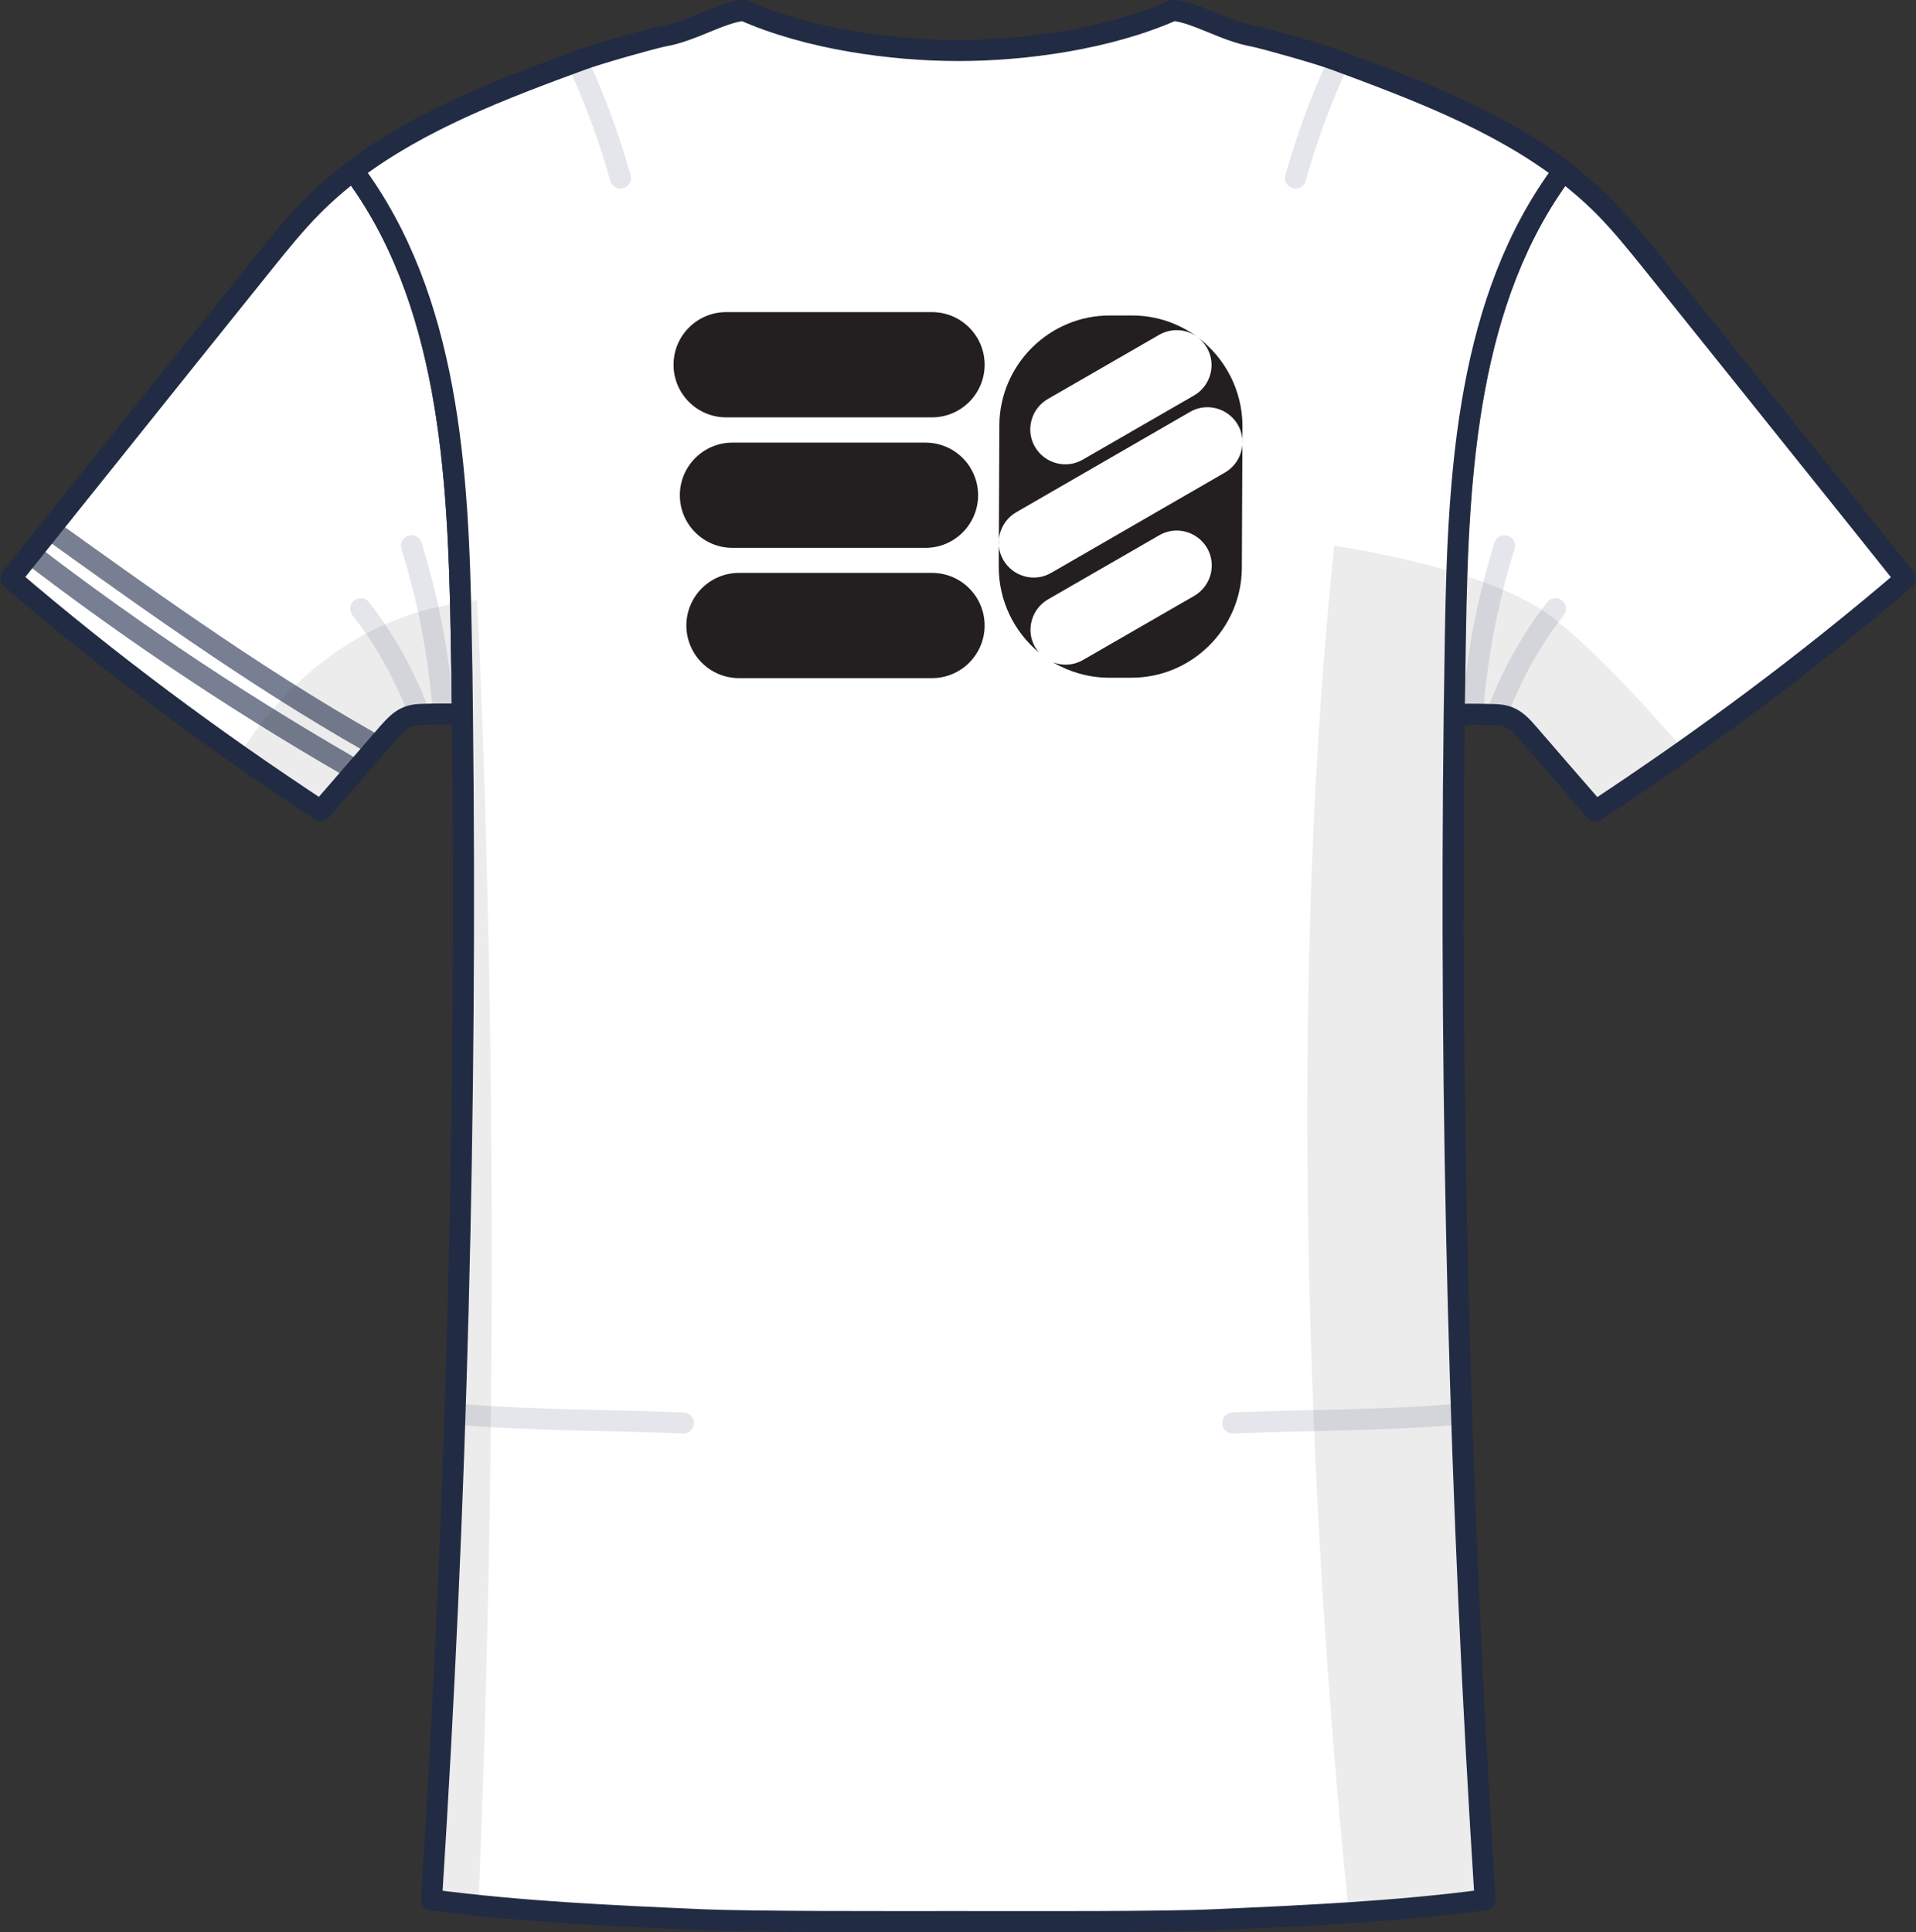 <?xml version="1.0" encoding="UTF-8"?>
<svg xmlns="http://www.w3.org/2000/svg" xmlns:xlink="http://www.w3.org/1999/xlink" viewBox="0 0 91.03 91.81">
  <rect x="0" y="0" width="91.03" height="91.81" fill="#333333" stroke="none"/>
  <defs>
    <style>
      .cls-1, .cls-2, .cls-3, .cls-4 {
        fill: none;
      }

      .cls-5 {
        fill: #353535;
        mix-blend-mode: multiply;
        opacity: .09;
      }

      .cls-6 {
        fill: #231f20;
      }

      .cls-2 {
        stroke: #212b43;
      }

      .cls-2, .cls-3, .cls-4 {
        stroke-linecap: round;
        stroke-linejoin: round;
      }

      .cls-7 {
        isolation: isolate;
      }

      .cls-8 {
        clip-path: url(#clippath-1);
      }

      .cls-9 {
        clip-path: url(#clippath-3);
      }

      .cls-10 {
        clip-path: url(#clippath-5);
      }

      .cls-3 {
        stroke: #787f93;
      }

      .cls-4 {
        stroke: #e5e6ec;
      }

      .cls-11 {
        fill: #fff;
      }

      .cls-12 {
        clip-path: url(#clippath);
      }
    </style>
    <clipPath id="clippath">
      <path class="cls-1" d="M21.96,33.94c-.6-.02-1.2-.02-1.79,0-.27,0-.55.02-.8.12-.38.15-.66.47-.93.77l-3.2,3.69c-5.16-3.4-9.97-6.97-14.73-11.04,2.8-3.5,5.6-6.99,8.4-10.49,1.21-1.5,2.41-3.01,3.62-4.51.74-.92,1.48-1.84,2.31-2.68.61-.61,1.26-1.18,1.94-1.69,4.54,6.06,4.99,14.26,5.13,21.88.02,1.32.04,2.63.06,3.95Z"/>
    </clipPath>
    <clipPath id="clippath-1">
      <path class="cls-1" d="M21.96,33.94c-.6-.02-1.2-.02-1.79,0-.27,0-.55.02-.8.12-.38.15-.66.47-.93.77l-3.2,3.69c-5.16-3.4-9.97-6.97-14.73-11.04,2.8-3.5,5.6-6.99,8.4-10.49,1.21-1.5,2.41-3.01,3.62-4.51.74-.92,1.48-1.84,2.31-2.68.61-.61,1.26-1.18,1.94-1.69,4.54,6.06,4.99,14.26,5.13,21.88.02,1.32.04,2.63.06,3.95Z"/>
    </clipPath>
    <clipPath id="clippath-3">
      <path class="cls-1" d="M90.53,27.49c-4.76,4.07-9.58,7.64-14.73,11.04-1.07-1.23-2.14-2.46-3.2-3.69-.27-.31-.55-.62-.93-.77-.25-.1-.53-.12-.8-.12-.6-.02-1.2-.02-1.8,0,.01-1.32.03-2.63.06-3.95.13-7.62.59-15.81,5.13-21.88.68.52,1.33,1.08,1.94,1.69.83.84,1.57,1.76,2.31,2.68,1.21,1.5,2.41,3.01,3.62,4.51,2.8,3.5,5.61,6.99,8.4,10.49Z"/>
    </clipPath>
    <clipPath id="clippath-5">
      <path class="cls-1" d="M70.54,90.27c-4.24.56-8.53.75-12.8.94-2.54.12-9.04.09-12.22.09s-9.68.02-12.22-.09c-4.28-.19-8.56-.38-12.8-.94,1.2-18.74,1.69-37.54,1.47-56.33-.01-1.32-.03-2.63-.06-3.95-.13-7.62-.59-15.81-5.13-21.88,3.18-2.41,7.07-3.88,10.85-5.27.83-.31,3.44-1.04,3.88-1.12,1.41-.25,2.65-1.09,3.81-1.23,3.09,1.37,7.06,1.91,10.21,1.91s7.12-.54,10.21-1.91c1.16.13,2.4.97,3.81,1.23.44.08,3.05.81,3.88,1.12,3.78,1.4,7.67,2.86,10.85,5.27-4.54,6.06-5,14.26-5.13,21.88-.02,1.32-.04,2.63-.06,3.95-.23,18.79.27,37.59,1.47,56.33Z"/>
    </clipPath>
  </defs>
  <g class="cls-7">
    <g id="Layer_2" data-name="Layer 2">
      <g id="OBJECTS">
        <g>
          <g>
            <path class="cls-11" d="M21.96,33.94c-.6-.02-1.2-.02-1.79,0-.27,0-.55.02-.8.12-.38.15-.66.47-.93.77l-3.2,3.69c-5.16-3.4-9.97-6.97-14.73-11.04,2.8-3.5,5.6-6.99,8.4-10.49,1.21-1.5,2.41-3.01,3.62-4.51.74-.92,1.48-1.84,2.31-2.68.61-.61,1.26-1.18,1.94-1.69,4.54,6.06,4.99,14.26,5.13,21.88.02,1.32.04,2.63.06,3.95Z"/>
            <g class="cls-12">
              <path class="cls-3" d="M1.23,26.14c5.16,3.98,10.65,7.62,16.41,10.88"/>
              <path class="cls-3" d="M2.19,25.02c5.34,3.83,10.69,7.68,16.53,10.88"/>
            </g>
            <g class="cls-8">
              <g>
                <path class="cls-4" d="M19.55,25.93c.85,2.73,1.37,5.56,1.55,8.41"/>
                <path class="cls-4" d="M20.1,34.44c-.67-1.99-1.67-3.86-2.96-5.52"/>
              </g>
            </g>
            <path class="cls-5" d="M11.35,35.89c1.27.89,2.57,1.77,3.88,2.64,1.07-1.23,2.13-2.45,3.2-3.68.27-.31.55-.63.93-.77.25-.1.53-.12.8-.12.6-.02,1.19-.02,1.79,0-.01-1.32-.03-2.63-.06-3.95,0-.46-.02-.91-.03-1.37-5.79.85-9.1,4.98-10.52,7.27Z"/>
            <path class="cls-2" d="M21.96,33.94c-.6-.02-1.2-.02-1.79,0-.27,0-.55.02-.8.12-.38.15-.66.47-.93.77l-3.2,3.69c-5.16-3.4-9.97-6.97-14.73-11.04,2.8-3.5,5.6-6.99,8.4-10.49,1.21-1.5,2.41-3.01,3.62-4.51.74-.92,1.48-1.84,2.31-2.68.61-.61,1.26-1.18,1.94-1.69,4.54,6.06,4.99,14.26,5.13,21.88.02,1.32.04,2.63.06,3.95Z"/>
          </g>
          <g>
            <path class="cls-11" d="M90.53,27.49c-4.76,4.07-9.58,7.64-14.73,11.04-1.07-1.23-2.14-2.46-3.2-3.69-.27-.31-.55-.62-.93-.77-.25-.1-.53-.12-.8-.12-.6-.02-1.2-.02-1.8,0,.01-1.32.03-2.63.06-3.95.13-7.62.59-15.81,5.13-21.88.68.52,1.33,1.08,1.94,1.69.83.84,1.57,1.76,2.31,2.68,1.21,1.5,2.41,3.01,3.62,4.51,2.8,3.5,5.61,6.99,8.4,10.49Z"/>
            <g class="cls-9">
              <path class="cls-4" d="M71.48,25.93c-.85,2.73-1.37,5.56-1.55,8.41"/>
              <path class="cls-4" d="M70.94,34.44c.67-1.99,1.67-3.86,2.96-5.52"/>
            </g>
            <path class="cls-5" d="M73.74,29.32c-1.13-.88-2.84-1.57-4.54-2.09-.03.93-.05,1.85-.07,2.77-.02,1.32-.04,2.63-.06,3.95.6-.02,1.2-.02,1.79,0,.27,0,.55.02.8.12.38.15.66.47.93.77,1.07,1.23,2.13,2.45,3.2,3.68,1.43-.94,2.83-1.9,4.21-2.87-1.33-1.55-4.05-4.62-6.27-6.34Z"/>
            <path class="cls-2" d="M90.53,27.49c-4.76,4.07-9.58,7.64-14.73,11.04-1.07-1.23-2.14-2.46-3.2-3.69-.27-.31-.55-.62-.93-.77-.25-.1-.53-.12-.8-.12-.6-.02-1.2-.02-1.8,0,.01-1.32.03-2.63.06-3.95.13-7.62.59-15.81,5.13-21.88.68.52,1.33,1.08,1.94,1.69.83.84,1.57,1.76,2.31,2.68,1.21,1.5,2.41,3.01,3.62,4.51,2.8,3.5,5.61,6.99,8.4,10.49Z"/>
          </g>
          <g>
            <path class="cls-11" d="M70.54,90.27c-4.24.56-8.53.75-12.8.94-2.54.12-9.04.09-12.22.09s-9.68.02-12.22-.09c-4.28-.19-8.56-.38-12.8-.94,1.2-18.74,1.69-37.54,1.47-56.33-.01-1.32-.03-2.63-.06-3.95-.13-7.62-.59-15.81-5.13-21.88,3.18-2.41,7.07-3.88,10.85-5.27.83-.31,3.44-1.04,3.88-1.12,1.41-.25,2.65-1.09,3.81-1.23,3.09,1.37,7.06,1.91,10.21,1.91s7.12-.54,10.21-1.91c1.16.13,2.4.97,3.81,1.23.44.08,3.05.81,3.88,1.12,3.78,1.4,7.67,2.86,10.85,5.27-4.54,6.06-5,14.26-5.13,21.88-.02,1.32-.04,2.63-.06,3.95-.23,18.79.27,37.59,1.47,56.33Z"/>
            <g class="cls-10">
              <g>
                <path class="cls-4" d="M58.57,67.61c4.08-.17,8.19-.1,12.24-.57"/>
                <path class="cls-4" d="M63.87,2.35c-.96,1.96-1.73,4.01-2.32,6.11"/>
                <path class="cls-4" d="M32.47,67.61c-4.08-.17-8.19-.1-12.24-.57"/>
                <path class="cls-4" d="M27.16,2.35c.96,1.96,1.73,4.01,2.32,6.11"/>
              </g>
            </g>
            <path class="cls-5" d="M22.73,90.53c1.46-35.05-.07-62.01-.07-62.01-.27.02-.53.06-.79.09.01.46.02.92.03,1.37.02,1.32.04,2.63.06,3.95.23,18.79-.27,37.59-1.47,56.33.74.1,1.49.18,2.24.26Z"/>
            <path class="cls-5" d="M69.07,33.95c.01-1.32.03-2.63.06-3.95.02-.92.04-1.84.07-2.77-2.91-.89-5.81-1.3-5.81-1.3-2.82,27.11-.24,56.01.7,64.96,2.15-.14,4.31-.33,6.45-.61-1.19-18.74-1.69-37.54-1.47-56.33Z"/>
            <path class="cls-2" d="M70.54,90.27c-4.24.56-8.53.75-12.8.94-2.54.12-9.04.09-12.22.09s-9.68.02-12.22-.09c-4.28-.19-8.56-.38-12.8-.94,1.2-18.74,1.69-37.54,1.47-56.33-.01-1.32-.03-2.63-.06-3.95-.13-7.62-.59-15.81-5.13-21.88,3.18-2.41,7.07-3.88,10.85-5.27.83-.31,3.44-1.04,3.88-1.12,1.41-.25,2.65-1.09,3.81-1.23,3.09,1.37,7.06,1.91,10.21,1.91s7.12-.54,10.21-1.91c1.16.13,2.4.97,3.81,1.23.44.08,3.05.81,3.88,1.12,3.78,1.4,7.67,2.86,10.85,5.27-4.54,6.06-5,14.26-5.13,21.88-.02,1.32-.04,2.63-.06,3.95-.23,18.79.27,37.59,1.47,56.33Z"/>
          </g>
        </g>
      </g>
      <g id="LOGO">
        <path class="cls-6" d="M56.92,16.04c.16.13.31.29.42.48.46.79.18,1.81-.61,2.27l-5.29,3.05c-.79.46-1.81.18-2.27-.61h0c-.46-.79-.18-1.81.61-2.27l5.29-3.05c.59-.34,1.3-.28,1.82.1-.86-.63-1.91-1.01-3.05-1.02h-1.09c-2.88-.02-5.25,2.33-5.27,5.2l-.03,6.74c0,1.63.74,3.1,1.91,4.07-.07-.08-.12-.16-.18-.25-.46-.79-.18-1.81.61-2.27l5.29-3.05c.79-.46,1.81-.18,2.27.61.46.79.18,1.81-.61,2.27l-5.29,3.05c-.45.26-.96.28-1.42.11.77.45,1.66.72,2.61.73h1.09c2.88.02,5.25-2.33,5.27-5.2l.03-6.74c0-1.72-.83-3.26-2.12-4.23h0ZM58.2,22.45l-8.26,4.77c-.79.46-1.81.18-2.27-.61-.46-.79-.18-1.81.61-2.27l8.26-4.77c.79-.46,1.81-.18,2.27.61h0c.46.79.18,1.81-.61,2.27Z"/>
        <path class="cls-6" d="M32.3,23.53c0-1.38,1.12-2.5,2.5-2.5h9.17c1.38,0,2.5,1.12,2.5,2.5h0c0,1.38-1.12,2.5-2.5,2.5h-9.17c-1.38,0-2.5-1.12-2.5-2.5"/>
        <path class="cls-6" d="M32,17.33c0-1.38,1.12-2.5,2.5-2.5h9.78c1.38,0,2.5,1.12,2.5,2.5h0c0,1.38-1.12,2.5-2.5,2.5h-9.78c-1.38,0-2.5-1.12-2.5-2.5"/>
        <path class="cls-6" d="M32.61,29.72c0-1.38,1.12-2.5,2.5-2.5h9.17c1.38,0,2.5,1.12,2.5,2.5h0c0,1.38-1.12,2.5-2.5,2.5h-9.17c-1.38,0-2.5-1.12-2.5-2.5"/>
      </g>
    </g>
  </g>
</svg>